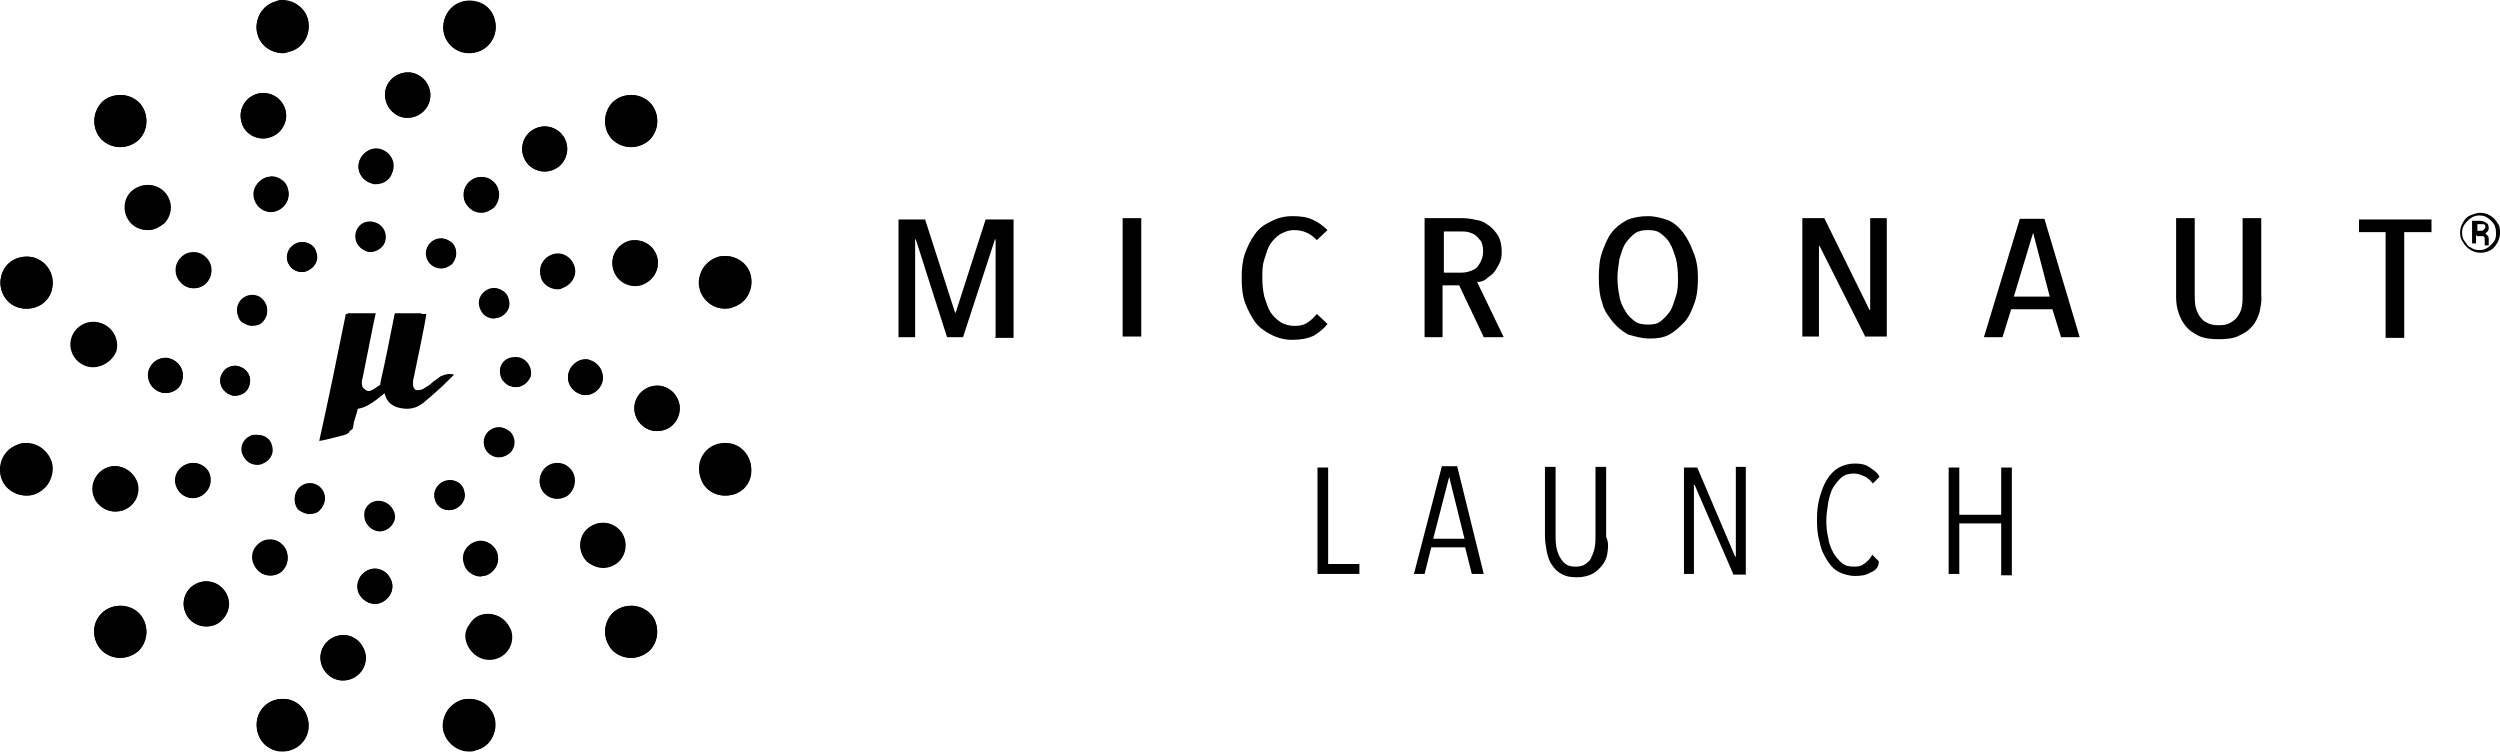 <svg version="1.1" id="Ebene_1" xmlns="http://www.w3.org/2000/svg" xmlns:xlink="http://www.w3.org/1999/xlink" x="0px" y="0px"
	 viewBox="0 0 375.9 113" style="enable-background:new 0 0 375.9 113;" xml:space="preserve">
<g>
	<g>
		<g>
			<path class="st0" d="M77.5,58.2c-0.3,0-0.4,0-0.6-0.1c-0.6-0.1-1-0.5-1.4-1c-0.3-0.5-0.4-1.1-0.3-1.8c0.3-1,1.1-1.6,2.1-1.6
				c0.3,0,0.4,0,0.6,0.1c1.3,0.4,1.9,1.5,1.6,2.8C79.4,57.5,78.5,58.2,77.5,58.2L77.5,58.2z"/>
			<path class="st0" d="M77,58.1c1.1,0.4,2.4-0.4,2.8-1.5c0.3-1.1-0.4-2.4-1.5-2.8c-1.1-0.4-2.4,0.4-2.8,1.5
				C75.1,56.6,75.7,57.7,77,58.1z"/>
			<path class="st0" d="M74.3,47.9c-1,0-1.9-0.6-2.1-1.6c-0.4-1.3,0.4-2.4,1.6-2.8c0.3,0,0.4-0.1,0.6-0.1c1,0,1.9,0.6,2.1,1.6
				c0.4,1.3-0.4,2.4-1.6,2.8C74.7,47.7,74.6,47.9,74.3,47.9L74.3,47.9z"/>
			<path class="st0" d="M74.9,47.7c1.1-0.4,1.9-1.5,1.5-2.8c-0.4-1.1-1.5-1.9-2.8-1.5c-1.1,0.4-1.9,1.5-1.5,2.8
				C72.5,47.4,73.8,48,74.9,47.7z"/>
			<path class="st0" d="M66.4,40.3c-0.6,0-1.1-0.3-1.6-0.6s-0.6-1-0.6-1.6c0-0.6,0.3-1.1,0.6-1.6c0.4-0.4,1-0.6,1.6-0.6
				s1.1,0.3,1.6,0.6c0.4,0.4,0.6,1,0.6,1.6c0,0.6-0.3,1.1-0.6,1.6C67.5,40,67,40.3,66.4,40.3L66.4,40.3z"/>
			<path class="st0" d="M64.7,36.5c-0.9,0.9-0.9,2.3,0,3.2c0.9,0.9,2.3,0.9,3.2,0c0.9-0.9,0.9-2.3,0-3.2
				C67,35.6,65.6,35.6,64.7,36.5z"/>
			<path class="st0" d="M55.7,37.8c-0.3,0-0.4,0-0.6-0.1c-1.3-0.4-1.9-1.5-1.6-2.8c0.3-1,1.1-1.6,2.1-1.6c0.3,0,0.4,0,0.6,0.1
				c0.6,0.1,1,0.5,1.4,1c0.3,0.5,0.4,1.1,0.3,1.8C57.8,37.1,56.8,37.8,55.7,37.8L55.7,37.8z"/>
			<path class="st0" d="M56.4,33.5c-1.1-0.4-2.4,0.4-2.8,1.5c-0.4,1.1,0.4,2.4,1.5,2.8c1.1,0.4,2.4-0.4,2.8-1.5
				C58.3,35,57.5,33.7,56.4,33.5z"/>
			<path class="st0" d="M45.4,40.9c-1,0-1.9-0.6-2.1-1.6c-0.4-1.3,0.4-2.4,1.6-2.8c0.3,0,0.4-0.1,0.6-0.1c1,0,1.9,0.6,2.1,1.6
				c0.4,1.3-0.4,2.4-1.6,2.8C45.8,40.9,45.6,40.9,45.4,40.9z"/>
			<path class="st0" d="M46,40.8c1.1-0.4,1.9-1.5,1.5-2.8c-0.4-1.1-1.5-1.9-2.8-1.5c-1.1,0.4-1.8,1.5-1.5,2.8
				C43.6,40.4,44.9,41.2,46,40.8z"/>
			<path class="st0" d="M37.9,49c-0.6,0-1.1-0.3-1.6-0.6c-0.4-0.4-0.6-1-0.6-1.6s0.3-1.1,0.6-1.6c0.4-0.4,1-0.6,1.6-0.6
				s1.1,0.3,1.6,0.6c0.9,0.9,0.9,2.3,0,3.2C39.2,48.8,38.6,49,37.9,49z"/>
			<path class="st0" d="M36.3,45c-0.9,0.9-0.9,2.3,0,3.2c0.9,0.9,2.3,0.9,3.2,0c0.9-0.9,0.9-2.3,0-3.2C38.7,44.1,37.2,44.1,36.3,45z
				"/>
			<path class="st0" d="M35.4,59.5c-0.3,0-0.4,0-0.6-0.1c-1.3-0.4-1.9-1.5-1.6-2.8c0.3-1,1.1-1.6,2.1-1.6c0.3,0,0.4,0,0.6,0.1
				c1.3,0.4,1.9,1.5,1.6,2.8C37.3,58.9,36.4,59.5,35.4,59.5L35.4,59.5z"/>
			<path class="st0" d="M36,55.1c-1.1-0.4-2.4,0.4-2.8,1.5c-0.4,1.1,0.4,2.4,1.5,2.8c1.1,0.4,2.4-0.4,2.8-1.5
				C37.9,56.6,37.2,55.5,36,55.1z"/>
			<path class="st0" d="M38.7,69.9c-1,0-1.9-0.6-2.1-1.6c-0.4-1.3,0.4-2.4,1.6-2.8c0.3,0,0.4-0.1,0.6-0.1c1,0,1.9,0.6,2.1,1.6
				c0.4,1.3-0.4,2.4-1.6,2.8C39.1,69.9,38.8,69.9,38.7,69.9L38.7,69.9z"/>
			<path class="st0" d="M37.9,65.4c-1.1,0.4-1.9,1.5-1.5,2.8c0.4,1.1,1.5,1.9,2.8,1.5c1.1-0.4,1.9-1.5,1.5-2.8
				C40.5,65.8,39.3,65.2,37.9,65.4z"/>
			<path class="st0" d="M46.5,77.3c-0.6,0-1.1-0.3-1.6-0.6c-0.4-0.4-0.6-1-0.6-1.6s0.3-1.1,0.6-1.6c0.4-0.4,1-0.6,1.6-0.6
				s1.1,0.3,1.6,0.6c0.9,0.9,0.9,2.3,0,3.2C47.8,77.1,47.2,77.3,46.5,77.3z"/>
			<path class="st0" d="M48.2,76.5c0.9-0.9,0.9-2.3,0-3.2c-0.9-0.9-2.3-0.9-3.2,0c-0.9,0.9-0.9,2.3,0,3.2
				C45.9,77.4,47.3,77.4,48.2,76.5z"/>
			<path class="st0" d="M57.1,79.8c-0.3,0-0.4,0-0.6-0.1c-0.6-0.1-1-0.5-1.4-1c-0.3-0.5-0.4-1.1-0.3-1.8c0.3-1,1.1-1.6,2.1-1.6
				c0.3,0,0.4,0,0.6,0.1c0.6,0.1,1,0.5,1.4,1c0.3,0.5,0.4,1.1,0.3,1.8C59,79.2,58.1,79.8,57.1,79.8L57.1,79.8z"/>
			<path class="st0" d="M56.5,79.8c1.1,0.4,2.4-0.4,2.8-1.5c0.4-1.1-0.4-2.4-1.5-2.8s-2.4,0.4-2.8,1.5
				C54.6,78.2,55.4,79.5,56.5,79.8z"/>
			<path class="st0" d="M67.5,76.7c-1,0-1.9-0.6-2.1-1.6c-0.1-0.6-0.1-1.1,0.3-1.8c0.3-0.5,0.8-0.9,1.4-1c0.3,0,0.4-0.1,0.6-0.1
				c1,0,1.9,0.6,2.1,1.6c0.4,1.3-0.4,2.4-1.6,2.8C67.9,76.5,67.6,76.7,67.5,76.7L67.5,76.7z"/>
			<path class="st0" d="M66.9,72.3c-1.1,0.4-1.9,1.5-1.5,2.8c0.4,1.1,1.5,1.9,2.8,1.5c1.1-0.4,1.9-1.5,1.5-2.8
				C69.4,72.6,68.1,71.9,66.9,72.3z"/>
			<path class="st0" d="M75.1,68.7c-0.6,0-1.1-0.3-1.6-0.6c-0.9-0.9-0.9-2.3,0-3.2c0.4-0.4,1-0.6,1.6-0.6s1.1,0.3,1.6,0.6
				c0.9,0.9,0.9,2.3,0,3.2C76.2,68.5,75.6,68.7,75.1,68.7z"/>
			<path class="st0" d="M76.6,68.1c0.9-0.9,0.9-2.3,0-3.2c-0.9-0.9-2.3-0.9-3.2,0s-0.9,2.3,0,3.2C74.3,69,75.7,69,76.6,68.1z"/>
			<g>
				<path class="st0" d="M88,59.4c-0.3,0-0.5,0-0.6-0.1c-1.4-0.4-2.3-1.8-1.9-3.3c0.3-1.1,1.4-2,2.5-2c0.3,0,0.5,0,0.6,0.1
					c1.4,0.4,2.3,1.8,1.9,3.3C90.2,58.5,89.2,59.4,88,59.4L88,59.4z"/>
				<path class="st0" d="M88.7,54.2c-1.4-0.4-2.8,0.5-3.2,1.9c-0.4,1.4,0.5,2.8,1.9,3.2c1.4,0.4,2.8-0.5,3.2-1.9
					C90.9,56,90.1,54.6,88.7,54.2z"/>
				<path class="st0" d="M83.8,43.5c-1.1,0-2.3-0.8-2.5-1.9c-0.1-0.6-0.1-1.4,0.3-2c0.4-0.6,0.9-1,1.6-1.3c0.3,0,0.5-0.1,0.6-0.1
					c1.1,0,2.3,0.8,2.5,1.9c0.1,0.6,0.1,1.4-0.3,2c-0.4,0.6-0.9,1-1.6,1.3C84.3,43.5,84,43.5,83.8,43.5L83.8,43.5z"/>
				<path class="st0" d="M84.5,43.3c1.4-0.4,2.3-1.8,1.9-3.2c-0.4-1.4-1.8-2.3-3.2-1.9c-1.4,0.4-2.3,1.8-1.9,3.2
					C81.6,42.8,83.2,43.7,84.5,43.3z"/>
				<path class="st0" d="M72.4,32c-0.8,0-1.4-0.3-1.9-0.8c-0.5-0.5-0.8-1.1-0.8-1.9s0.3-1.4,0.8-1.9s1.1-0.8,1.9-0.8
					s1.4,0.3,1.9,0.8c1,1,1,2.7,0,3.8C73.7,31.7,73,32,72.4,32L72.4,32z"/>
				<path class="st0" d="M70.5,31.1c1,1,2.7,1,3.7,0c1-1,1-2.7,0-3.7s-2.7-1-3.7,0S69.5,30.1,70.5,31.1z"/>
				<path class="st0" d="M56.5,27.7c-0.3,0-0.5,0-0.6-0.1c-1.4-0.4-2.3-1.8-1.9-3.3c0.3-1.1,1.4-1.9,2.5-1.9c0.3,0,0.5,0,0.6,0.1
					c1.4,0.4,2.3,1.8,1.9,3.3C58.8,26.9,57.8,27.7,56.5,27.7L56.5,27.7z"/>
				<path class="st0" d="M55.9,27.5c1.4,0.4,2.8-0.5,3.2-1.9c0.4-1.4-0.5-2.8-1.9-3.2S54.4,23,54,24.4S54.5,27.2,55.9,27.5z"/>
				<path class="st0" d="M40.8,31.8c-1.1,0-2.3-0.8-2.5-1.9c-0.4-1.4,0.5-2.9,1.9-3.3c0.3,0,0.5-0.1,0.6-0.1c1.1,0,2.3,0.8,2.5,1.9
					c0.4,1.4-0.5,2.9-1.9,3.3C41.2,31.8,41.1,31.8,40.8,31.8z"/>
				<path class="st0" d="M40.1,26.7c-1.4,0.4-2.3,1.8-1.9,3.2s1.8,2.3,3.2,1.9s2.3-1.8,1.9-3.2C43,27.2,41.5,26.3,40.1,26.7z"/>
				<path class="st0" d="M29.1,43.3c-0.8,0-1.4-0.3-1.9-0.8s-0.8-1.1-0.8-1.9c0-0.8,0.3-1.4,0.8-1.9s1.1-0.8,1.9-0.8
					c0.8,0,1.4,0.3,1.9,0.8c0.5,0.5,0.8,1.1,0.8,1.9s-0.3,1.4-0.8,1.9C30.5,43.1,29.8,43.3,29.1,43.3L29.1,43.3z"/>
				<path class="st0" d="M27.3,42.6c1,1,2.7,1,3.7,0c1-1,1-2.7,0-3.7c-1-1-2.7-1-3.7,0C26.3,39.9,26.3,41.6,27.3,42.6z"/>
				<path class="st0" d="M24.9,59.1c-0.3,0-0.5,0-0.6-0.1c-1.4-0.4-2.3-1.8-1.9-3.3c0.3-1.1,1.4-1.9,2.5-1.9c0.3,0,0.5,0,0.6,0.1
					c1.4,0.4,2.3,1.8,1.9,3.3C27.2,58.4,26.1,59.1,24.9,59.1L24.9,59.1z"/>
				<path class="st0" d="M24.2,59c1.4,0.4,2.8-0.5,3.2-1.9c0.4-1.4-0.5-2.8-1.9-3.2c-1.4-0.4-2.8,0.5-3.2,1.9
					C22,57.2,22.8,58.6,24.2,59z"/>
				<path class="st0" d="M29.1,74.9c-1.1,0-2.3-0.8-2.5-1.9c-0.4-1.4,0.5-2.9,1.9-3.3c0.3,0,0.5-0.1,0.6-0.1c1.1,0,2.3,0.8,2.5,1.9
					c0.4,1.4-0.5,2.9-1.9,3.3C29.5,74.9,29.3,74.9,29.1,74.9L29.1,74.9z"/>
				<path class="st0" d="M28.3,69.7c-1.4,0.4-2.3,1.8-1.9,3.2c0.4,1.4,1.8,2.3,3.2,1.9c1.4-0.4,2.3-1.8,1.9-3.2
					C31.2,70.2,29.7,69.3,28.3,69.7z"/>
				<path class="st0" d="M40.7,86.5c-0.8,0-1.4-0.3-1.9-0.8c-0.5-0.5-0.9-1.1-0.9-1.9s0.3-1.4,0.8-1.9c0.5-0.5,1.1-0.8,1.9-0.8
					s1.4,0.3,1.9,0.8c1,1,1,2.7,0,3.8C42.1,86.3,41.3,86.5,40.7,86.5L40.7,86.5z"/>
				<path class="st0" d="M42.5,82.1c-1-1-2.7-1-3.7,0c-1,1-1,2.7,0,3.7c1,1,2.7,1,3.7,0C43.5,84.8,43.5,83.1,42.5,82.1z"/>
				<path class="st0" d="M56.4,90.8c-0.3,0-0.5,0-0.6-0.1c-0.6-0.1-1.3-0.6-1.6-1.3c-0.4-0.6-0.5-1.3-0.3-2c0.3-1.1,1.4-1.9,2.5-1.9
					c0.3,0,0.5,0,0.6,0.1c0.6,0.1,1.3,0.6,1.6,1.3c0.4,0.6,0.5,1.3,0.3,2C58.6,89.9,57.5,90.8,56.4,90.8L56.4,90.8z"/>
				<path class="st0" d="M57,85.6c-1.4-0.4-2.8,0.5-3.2,1.9s0.5,2.8,1.9,3.2c1.4,0.4,2.8-0.5,3.2-1.9C59.3,87.4,58.4,86,57,85.6z"/>
				<path class="st0" d="M72.3,86.7c-1.1,0-2.3-0.8-2.5-1.9c-0.1-0.6-0.1-1.4,0.3-2c0.4-0.6,0.9-1,1.6-1.3c0.3,0,0.5-0.1,0.6-0.1
					c1.1,0,2.3,0.8,2.5,1.9c0.4,1.4-0.5,2.9-1.9,3.3C72.7,86.5,72.4,86.7,72.3,86.7L72.3,86.7z"/>
				<path class="st0" d="M72.9,86.5c1.4-0.4,2.3-1.8,1.9-3.2s-1.8-2.3-3.2-1.9c-1.4,0.4-2.3,1.8-1.9,3.2S71.5,86.9,72.9,86.5z"/>
				<path class="st0" d="M83.8,75c-0.8,0-1.4-0.3-1.9-0.8c-1-1-1-2.7,0-3.8c0.5-0.5,1.1-0.8,1.9-0.8c0.8,0,1.4,0.3,1.9,0.8
					c1,1,1,2.7,0,3.8C85.2,74.8,84.4,75,83.8,75L83.8,75z"/>
				<path class="st0" d="M85.6,70.5c-1-1-2.7-1-3.7,0c-1,1-1,2.7,0,3.7c1,1,2.7,1,3.7,0C86.6,73.1,86.6,71.5,85.6,70.5z"/>
			</g>
			<g>
				<path class="st0" d="M98.8,64.8c-0.3,0-0.6,0-0.9-0.1c-1.8-0.5-2.9-2.4-2.4-4.2c0.4-1.5,1.8-2.5,3.3-2.5c0.3,0,0.6,0,0.9,0.1
					c0.9,0.3,1.6,0.8,2,1.6c0.5,0.8,0.6,1.6,0.4,2.5C101.7,63.8,100.5,64.8,98.8,64.8L98.8,64.8z"/>
				<path class="st0" d="M97.9,64.7c1.8,0.5,3.7-0.6,4.2-2.4c0.5-1.8-0.6-3.7-2.4-4.2c-1.8-0.5-3.7,0.6-4.2,2.4
					C95,62.4,96.2,64.2,97.9,64.7z"/>
				<path class="st0" d="M95.5,42.9c-1.5,0-2.9-1-3.3-2.5c-0.5-1.8,0.6-3.7,2.4-4.2c0.3-0.1,0.6-0.1,0.9-0.1c1.5,0,2.9,1,3.3,2.5
					c0.5,1.8-0.6,3.7-2.4,4.2C96.2,42.9,95.8,42.9,95.5,42.9L95.5,42.9z"/>
				<path class="st0" d="M98.8,38.7c-0.5-1.8-2.3-2.9-4.2-2.4c-1.8,0.5-2.9,2.3-2.4,4.2c0.5,1.8,2.3,2.9,4.2,2.4
					C98.2,42.3,99.3,40.5,98.8,38.7z"/>
				<path class="st0" d="M81.9,25.8c-0.9,0-1.8-0.4-2.4-1c-0.6-0.6-1-1.5-1-2.4s0.4-1.8,1-2.4c0.6-0.6,1.5-1,2.4-1s1.8,0.4,2.4,1
					c0.6,0.6,1,1.5,1,2.4c0,0.9-0.4,1.8-1,2.4C83.7,25.4,82.8,25.8,81.9,25.8z"/>
				<path class="st0" d="M84.3,20c-1.3-1.3-3.4-1.3-4.8,0c-1.3,1.3-1.3,3.4,0,4.8c1.3,1.3,3.4,1.3,4.8,0
					C85.6,23.4,85.6,21.3,84.3,20z"/>
				<path class="st0" d="M61.3,17.7c-0.3,0-0.6,0-0.9-0.1c-1.8-0.5-2.9-2.4-2.4-4.2c0.4-1.5,1.8-2.5,3.3-2.5c0.3,0,0.6,0,0.9,0.1
					c0.9,0.3,1.6,0.8,2,1.6c0.5,0.8,0.6,1.6,0.4,2.5C64.2,16.7,62.8,17.7,61.3,17.7L61.3,17.7z"/>
				<path class="st0" d="M60.4,17.6c1.8,0.5,3.7-0.6,4.2-2.4S64,11.5,62.2,11c-1.8-0.5-3.7,0.6-4.2,2.4C57.6,15,58.6,17.1,60.4,17.6
					z"/>
				<path class="st0" d="M39.6,20.8c-1.5,0-2.9-1-3.3-2.5c-0.5-1.8,0.6-3.7,2.4-4.2c0.3-0.1,0.6-0.1,0.9-0.1c1.5,0,2.9,1,3.3,2.5
					c0.3,0.9,0.1,1.8-0.4,2.5c-0.5,0.8-1.1,1.4-2,1.6C40.2,20.8,39.8,20.8,39.6,20.8z"/>
				<path class="st0" d="M40.5,20.7c1.8-0.5,2.9-2.3,2.4-4.2c-0.5-1.8-2.3-2.9-4.2-2.4c-1.8,0.5-2.9,2.3-2.4,4.2
					C36.7,20.2,38.7,21.2,40.5,20.7z"/>
				<path class="st0" d="M22.3,34.6c-0.9,0-1.8-0.4-2.4-1c-1.3-1.3-1.3-3.5,0-4.8c0.6-0.6,1.5-1,2.4-1c0.9,0,1.8,0.4,2.4,1
					c0.6,0.6,1,1.5,1,2.4c0,0.9-0.4,1.8-1,2.4C23.9,34.2,23.2,34.6,22.3,34.6L22.3,34.6z"/>
				<path class="st0" d="M24.5,28.8c-1.3-1.3-3.4-1.3-4.8,0c-1.3,1.3-1.3,3.4,0,4.8c1.3,1.3,3.4,1.3,4.8,0
					C25.9,32.2,25.9,30.1,24.5,28.8z"/>
				<path class="st0" d="M14.2,55.1c-0.3,0-0.6,0-0.9-0.1c-0.9-0.3-1.6-0.8-2-1.5c-0.5-0.8-0.6-1.6-0.4-2.5c0.4-1.5,1.8-2.5,3.3-2.5
					c0.3,0,0.6,0,0.9,0.1c1.8,0.5,2.9,2.4,2.4,4.2C17,54.1,15.7,55.1,14.2,55.1L14.2,55.1z"/>
				<path class="st0" d="M14.9,48.5c-1.8-0.5-3.7,0.6-4.2,2.4c-0.5,1.8,0.6,3.7,2.4,4.2c1.8,0.5,3.7-0.6,4.2-2.4
					C17.8,50.8,16.8,49,14.9,48.5z"/>
				<path class="st0" d="M17.3,76.9c-1.5,0-2.9-1-3.3-2.5c-0.5-1.8,0.6-3.7,2.4-4.2c0.3-0.1,0.6-0.1,0.9-0.1c1.5,0,2.9,1,3.3,2.5
					c0.5,1.8-0.6,3.7-2.4,4.2C18,76.8,17.7,76.9,17.3,76.9L17.3,76.9z"/>
				<path class="st0" d="M16.5,70.2c-1.8,0.5-2.9,2.3-2.4,4.2c0.5,1.8,2.3,2.9,4.2,2.4c1.8-0.5,2.9-2.3,2.4-4.2
					C20.1,70.9,18.2,69.7,16.5,70.2z"/>
				<path class="st0" d="M31,94.2c-0.9,0-1.8-0.4-2.4-1c-0.6-0.6-1-1.5-1-2.4s0.4-1.8,1-2.4c0.6-0.6,1.5-1,2.4-1
					c0.9,0,1.8,0.4,2.4,1c1.3,1.3,1.3,3.5,0,4.8C32.8,93.9,32,94.2,31,94.2L31,94.2z"/>
				<path class="st0" d="M33.4,88.4c-1.3-1.3-3.4-1.3-4.8,0c-1.3,1.3-1.3,3.4,0,4.8c1.3,1.3,3.4,1.3,4.8,0
					C34.8,91.8,34.8,89.8,33.4,88.4z"/>
				<path class="st0" d="M51.6,102.3c-0.3,0-0.6,0-0.9-0.1c-1.8-0.5-2.9-2.4-2.4-4.2c0.4-1.5,1.8-2.5,3.3-2.5c0.3,0,0.6,0,0.9,0.1
					c0.9,0.3,1.6,0.8,2,1.6c0.5,0.8,0.6,1.6,0.4,2.5C54.5,101.3,53.1,102.3,51.6,102.3L51.6,102.3z"/>
				<path class="st0" d="M52.5,95.6c-1.8-0.5-3.7,0.6-4.2,2.4c-0.5,1.8,0.6,3.7,2.4,4.2c1.8,0.5,3.7-0.6,4.2-2.4
					C55.4,98,54.2,96.1,52.5,95.6z"/>
				<path class="st0" d="M73.4,99c-1.5,0-2.9-1-3.3-2.5c-0.3-0.9-0.1-1.8,0.4-2.5c0.5-0.8,1.1-1.4,2-1.6c0.3-0.1,0.6-0.1,0.9-0.1
					c1.5,0,2.9,1,3.3,2.5c0.5,1.8-0.6,3.7-2.4,4.2C74.1,99,73.8,99,73.4,99L73.4,99z"/>
				<path class="st0" d="M72.7,92.5c-1.8,0.5-2.9,2.3-2.4,4.2c0.5,1.8,2.3,2.9,4.2,2.4c1.8-0.5,2.9-2.3,2.4-4.2
					C76.2,93,74.4,92,72.7,92.5z"/>
				<path class="st0" d="M90.7,85.4c-0.9,0-1.8-0.4-2.4-1s-1-1.5-1-2.4c0-0.9,0.4-1.8,1-2.4s1.5-1,2.4-1s1.8,0.4,2.4,1
					c1.3,1.3,1.3,3.5,0,4.8C92.5,85,91.6,85.4,90.7,85.4z"/>
				<path class="st0" d="M93,84.4c1.3-1.3,1.3-3.4,0-4.8c-1.3-1.3-3.4-1.3-4.8,0c-1.3,1.3-1.3,3.4,0,4.8
					C89.6,85.6,91.7,85.6,93,84.4z"/>
			</g>
			<g>
				<path class="st0" d="M109,74.5c-0.4,0-0.6,0-1-0.1c-1-0.3-1.9-0.9-2.4-1.9s-0.6-2-0.4-3c0.5-1.8,2-2.9,3.8-2.9
					c0.4,0,0.6,0,1,0.1c2.1,0.5,3.4,2.8,2.8,4.8C112.3,73.4,110.8,74.5,109,74.5L109,74.5z"/>
				<path class="st0" d="M110.1,66.8c-2.1-0.5-4.3,0.6-4.8,2.8c-0.5,2.1,0.6,4.3,2.8,4.8s4.3-0.6,4.8-2.8
					C113.3,69.5,112.1,67.3,110.1,66.8z"/>
				<path class="st0" d="M109,46.4c-1.8,0-3.4-1.3-3.8-2.9c-0.3-1-0.1-2.1,0.4-3c0.5-0.9,1.4-1.5,2.4-1.9c0.4-0.1,0.6-0.1,1-0.1
					c1.8,0,3.3,1.3,3.8,2.9c0.3,1,0.1,2-0.4,3c-0.5,1-1.4,1.5-2.4,1.9C109.7,46.4,109.3,46.4,109,46.4L109,46.4z"/>
				<path class="st0" d="M110.1,46.2c2.1-0.5,3.3-2.7,2.8-4.8c-0.5-2.1-2.7-3.3-4.8-2.8c-2.1,0.5-3.3,2.7-2.8,4.8
					C105.8,45.6,107.9,46.9,110.1,46.2z"/>
				<path class="st0" d="M94.9,22.1c-1,0-2-0.4-2.8-1.1c-0.8-0.8-1.1-1.8-1.1-2.8s0.4-2,1.1-2.8c0.8-0.8,1.8-1.1,2.8-1.1
					c1,0,2,0.4,2.8,1.1c1.5,1.5,1.5,4,0,5.6C96.9,21.7,95.9,22.1,94.9,22.1L94.9,22.1z"/>
				<path class="st0" d="M92.1,21c1.5,1.5,4,1.5,5.6,0c1.5-1.5,1.5-4,0-5.6c-1.5-1.5-4-1.5-5.6,0C90.6,16.9,90.6,19.5,92.1,21z"/>
				<path class="st0" d="M70.6,8c-0.4,0-0.6,0-1-0.1c-2.1-0.5-3.4-2.8-2.8-4.8c0.5-1.8,2-2.9,3.8-2.9c0.4,0,0.6,0,1,0.1
					c2.1,0.5,3.4,2.8,2.8,4.8C73.9,6.8,72.4,8,70.6,8L70.6,8z"/>
				<path class="st0" d="M69.6,7.8c2.1,0.5,4.3-0.6,4.8-2.8s-0.6-4.3-2.8-4.8c-2.1-0.5-4.2,0.6-4.8,2.8S67.4,7.3,69.6,7.8z"/>
				<path class="st0" d="M42.5,8c-1.8,0-3.4-1.3-3.8-2.9c-0.3-1-0.1-2,0.4-3c0.5-0.9,1.4-1.5,2.4-1.9C41.8,0,42.1,0,42.5,0
					c1.8,0,3.4,1.3,3.8,2.9c0.5,2.1-0.6,4.3-2.8,4.8C43.1,8,42.7,8,42.5,8L42.5,8z"/>
				<path class="st0" d="M43.5,7.8c2.1-0.5,3.3-2.7,2.8-4.8c-0.5-2.1-2.7-3.3-4.8-2.8s-3.3,2.7-2.8,4.8C39.2,7.2,41.3,8.3,43.5,7.8z
					"/>
				<path class="st0" d="M18.1,22.1c-1,0-2-0.4-2.8-1.1c-0.8-0.8-1.1-1.8-1.1-2.8c0-1,0.4-2,1.1-2.8s1.8-1.1,2.8-1.1s2,0.4,2.8,1.1
					c0.8,0.8,1.1,1.8,1.1,2.8c0,1-0.4,2-1.1,2.8C20.1,21.7,19.1,22.1,18.1,22.1L18.1,22.1z"/>
				<path class="st0" d="M15.3,21c1.5,1.5,4,1.5,5.6,0c1.5-1.5,1.5-4,0-5.6c-1.5-1.5-4-1.5-5.6,0C13.8,16.9,13.8,19.5,15.3,21z"/>
				<path class="st0" d="M4,46.4c-0.4,0-0.6,0-1-0.1c-2.1-0.5-3.4-2.8-2.8-4.8c0.5-1.8,2-2.9,3.8-2.9c0.4,0,0.6,0,1,0.1
					c1,0.3,1.9,0.9,2.4,1.9s0.6,2,0.4,3C7.4,45.2,5.7,46.4,4,46.4L4,46.4z"/>
				<path class="st0" d="M5,38.7c-2.1-0.5-4.3,0.6-4.8,2.8c-0.5,2.1,0.6,4.3,2.8,4.8s4.3-0.6,4.8-2.8C8.4,41.4,7.1,39.3,5,38.7z"/>
				<path class="st0" d="M4,74.5c-1.8,0-3.4-1.3-3.8-2.9c-0.3-1-0.1-2,0.4-3c0.5-0.9,1.4-1.5,2.4-1.9c0.4-0.1,0.6-0.1,1-0.1
					c1.8,0,3.3,1.3,3.8,2.9c0.3,1,0.1,2-0.4,3C6.9,73.4,6,74,5,74.4C4.6,74.5,4.2,74.5,4,74.5L4,74.5z"/>
				<path class="st0" d="M2.9,66.8c-2.1,0.5-3.3,2.7-2.8,4.8s2.7,3.3,4.8,2.8c2.1-0.5,3.3-2.7,2.8-4.8C7.2,67.5,5,66.3,2.9,66.8z"/>
				<path class="st0" d="M18.1,98.9c-1,0-2-0.4-2.8-1.1c-1.5-1.5-1.5-4,0-5.6c0.8-0.8,1.8-1.1,2.8-1.1s2,0.4,2.8,1.1
					C21.6,93,22,94,22,95c0,1-0.4,2-1.1,2.8C20.1,98.5,19.1,98.9,18.1,98.9L18.1,98.9z"/>
				<path class="st0" d="M20.9,92.2c-1.5-1.5-4-1.5-5.6,0s-1.5,4,0,5.6c1.5,1.5,4,1.5,5.6,0C22.4,96.3,22.4,93.7,20.9,92.2z"/>
				<path class="st0" d="M42.5,113c-0.4,0-0.6,0-1-0.1c-1-0.3-1.9-0.9-2.4-1.9s-0.6-2-0.4-3c0.5-1.8,2-2.9,3.8-2.9
					c0.4,0,0.6,0,1,0.1c1,0.3,1.9,0.9,2.4,1.9c0.5,1,0.6,2,0.4,3C45.8,111.9,44.2,113,42.5,113L42.5,113z"/>
				<path class="st0" d="M43.5,105.2c-2.1-0.5-4.2,0.6-4.8,2.8c-0.5,2.1,0.6,4.3,2.8,4.8c2.1,0.5,4.2-0.6,4.8-2.8
					C46.8,107.9,45.5,105.7,43.5,105.2z"/>
				<path class="st0" d="M70.5,113c-1.8,0-3.3-1.3-3.8-2.9c-0.3-1-0.1-2.1,0.4-3s1.4-1.5,2.4-1.9c0.4-0.1,0.6-0.1,1-0.1
					c1.8,0,3.3,1.3,3.8,2.9c0.5,2.1-0.6,4.3-2.8,4.8C71.3,113,70.9,113,70.5,113L70.5,113z"/>
				<path class="st0" d="M69.6,105.2c-2.1,0.5-3.3,2.7-2.8,4.8c0.5,2.1,2.7,3.3,4.8,2.8c2.1-0.5,3.3-2.7,2.8-4.8
					C73.8,105.8,71.7,104.7,69.6,105.2z"/>
				<path class="st0" d="M94.9,98.9c-1,0-2-0.4-2.8-1.1C91.4,97,91,96,91,95s0.4-2,1.1-2.8c0.8-0.8,1.8-1.1,2.8-1.1
					c1,0,2,0.4,2.8,1.1s1.1,1.8,1.1,2.8c0,1-0.4,2-1.1,2.8C96.9,98.5,95.9,98.9,94.9,98.9L94.9,98.9z"/>
				<path class="st0" d="M97.7,92.2c-1.5-1.5-4-1.5-5.6,0c-1.5,1.5-1.5,4,0,5.6c1.5,1.5,4,1.5,5.6,0C99.2,96.3,99.2,93.7,97.7,92.2z
					"/>
			</g>
		</g>
		<g>
			<path class="st1" d="M52.3,47.1h4.2c-0.3,1.1-2,10.1-2.1,10.2c0,0.5,0,0.9,0.3,1.1c0.3,0.3,0.5,0.4,0.8,0.4c0.1,0,0.4,0,0.5-0.1
				c0.5-0.1,0.9-0.4,1.3-0.6c0.1-0.1,0.3-0.1,0.4-0.3c0.1,0,0.1-0.1,0.1-0.3l2.1-10.1v-0.1l4.2-0.1c-0.1,1.1-1.5,7.7-2,10.1
				c0,0.1,0,0.4,0,0.5c0,0.5,0.3,0.9,0.8,1c0.1,0,0.4,0.1,0.5,0.1l0,0c0.3,0,0.5-0.1,0.8-0.3c0.4-0.3,0.9-0.5,1.3-0.9
				c0.4-0.3,0.9-0.6,1.3-1c0.3-0.3,0.6-0.4,1-0.4c0.1,0,0.3,0,0.5,0l-0.6,0.6c-0.6,0.6-1.3,1.3-1.9,1.8c-0.6,0.6-1.4,1.1-2.1,1.8
				c-0.6,0.5-1.4,0.6-2.1,0.6c-0.5,0-1-0.1-1.6-0.3c-1-0.4-1.5-1-1.8-2.1c-0.1,0.1-0.3,0.4-0.5,0.5c-1.1,0.9-2.3,1.9-3.8,1.9
				l-0.3,1.1l-0.3,1l-0.1,0.3c0,0.3-0.1,0.5-0.1,0.6c0,0.5-0.3,0.6-0.8,0.8c-0.8,0.1-2.3,0.5-3.2,0.8c-0.4,0.1-0.6,0.1-0.6,0.1
				L52.3,47.1z"/>
			<path class="st1" d="M68.1,56.3c-0.9,0.9-1.8,1.8-2.7,2.7c-0.6,0.6-1.4,1.3-2.1,1.8c-1.1,0.8-2.4,0.8-3.7,0.4
				c-1-0.4-1.5-1-1.8-2.1c-1.3,1-2.5,2.3-4.4,2.4c-0.1,0.8-0.3,1.4-0.5,2.1c-0.1,0.4-0.1,0.6-0.3,1c0,0.5-0.3,0.6-0.8,0.8
				c-1.1,0.3-3.5,0.9-3.8,0.9c1.4-6.3,2.7-12.6,4-19.1c1.4,0,2.7,0,4,0c-0.3,1-2.1,10.1-2.1,10.2c-0.1,1.1,0.6,1.8,1.6,1.4
				c0.6-0.1,1.1-0.6,1.6-0.9c0.1,0,0.1-0.3,0.1-0.4c0.8-3.4,1.4-6.7,2.1-10.1c0-0.1,0-0.1,0.1-0.3c1.4,0,2.7,0,4,0
				c-0.3,1-1.6,7.7-2,10c0,0.1,0,0.4,0,0.5c0,0.5,0.3,0.9,0.8,1c0.5,0.1,0.9,0.1,1.4-0.1c0.4-0.3,0.9-0.5,1.3-0.9s0.9-0.6,1.3-1
				C67.1,56.2,67.5,56.2,68.1,56.3z"/>
		</g>
	</g>
	<g>
		<path class="st0" d="M149.7,50.7V36h-0.1l-4.8,14.7h-2.4L137.7,36h-0.1v14.7h-2.5V33h4l4.5,14h0.1l4.5-14h4.2v17.8h-2.8V50.7z"/>
		<path class="st0" d="M168.8,50.7V32.8h2.8v17.8H168.8z"/>
		<path class="st0" d="M197.5,50.5c-0.9,0.4-1.9,0.6-3.2,0.6c-1.1,0-2.3-0.3-3.2-0.8c-1-0.5-1.8-1.1-2.4-1.9
			c-0.6-0.9-1.1-1.8-1.5-2.9c-0.4-1.1-0.5-2.4-0.5-3.7c0-1.4,0.1-2.5,0.5-3.7c0.4-1.1,0.9-2.1,1.5-2.9c0.6-0.9,1.5-1.5,2.4-1.9
			c0.9-0.5,2-0.8,3.2-0.8c1.1,0,2.1,0.1,3,0.5c0.9,0.4,1.6,0.9,2.3,1.6l-1.6,1.5c-0.5-0.5-1-0.9-1.5-1.1c-0.6-0.3-1.3-0.4-1.9-0.4
			c-0.9,0-1.5,0.3-2.1,0.6c-0.6,0.4-1.1,0.9-1.5,1.5c-0.4,0.6-0.6,1.4-0.9,2.3s-0.3,1.8-0.3,2.8s0.1,1.9,0.3,2.8
			c0.3,0.9,0.5,1.6,0.9,2.3c0.4,0.6,0.9,1.1,1.5,1.5s1.4,0.6,2.1,0.6c0.8,0,1.4-0.1,2-0.5c0.6-0.4,1-0.8,1.4-1.3l1.6,1.5
			C199,49.5,198.3,50,197.5,50.5z"/>
		<path class="st0" d="M223.1,50.7l-3.7-7.8h-2.5v7.8h-2.7V32.8h5.6c0.8,0,1.5,0.1,2.3,0.3c0.8,0.1,1.3,0.5,1.9,0.9
			c0.5,0.4,0.9,0.9,1.3,1.5c0.3,0.6,0.5,1.4,0.5,2.3c0,0.8-0.1,1.4-0.4,1.9s-0.5,1-0.9,1.4c-0.4,0.4-0.8,0.6-1.1,0.9
			c-0.4,0.3-0.9,0.4-1.3,0.4l4,8.3H223.1L223.1,50.7z M223,37.8c0-0.6-0.1-1.1-0.3-1.5c-0.3-0.4-0.5-0.6-0.8-0.9
			c-0.4-0.3-0.8-0.4-1.1-0.5c-0.4-0.1-0.9-0.1-1.3-0.1h-2.4v6.2h2.5c1,0,1.9-0.3,2.5-0.8C222.6,39.5,223,38.8,223,37.8z"/>
		<path class="st0" d="M255.3,41.7c0,1.4-0.1,2.7-0.5,3.8c-0.4,1.1-0.8,2.1-1.5,2.9c-0.8,0.8-1.4,1.4-2.3,1.9
			c-0.9,0.5-1.9,0.6-3,0.6s-2.1-0.3-3.2-0.6c-0.9-0.5-1.6-1.1-2.3-1.9c-0.6-0.8-1.3-1.6-1.6-2.9c-0.4-1.1-0.5-2.4-0.5-3.8
			c0-1.4,0.1-2.7,0.5-3.8c0.4-1.1,0.8-2.1,1.4-2.9s1.4-1.4,2.3-1.9c0.9-0.4,2-0.6,3.2-0.6c1.1,0,2.1,0.3,3,0.6
			c0.9,0.4,1.6,1,2.3,1.9c0.6,0.8,1.1,1.8,1.5,2.9C255.1,39,255.3,40.3,255.3,41.7z M252.3,41.7c0-1-0.1-1.9-0.3-2.8
			c-0.3-0.9-0.5-1.6-0.9-2.3s-0.9-1.1-1.4-1.5c-0.5-0.4-1.1-0.5-1.9-0.5c-0.8,0-1.4,0.1-2,0.5c-0.5,0.4-1,0.9-1.4,1.5
			s-0.6,1.4-0.9,2.3c-0.1,0.9-0.3,1.8-0.3,2.8s0.1,1.9,0.3,2.8c0.1,0.9,0.5,1.6,0.9,2.3s0.9,1.1,1.4,1.5s1.3,0.5,2,0.5
			c0.8,0,1.4-0.1,1.9-0.5c0.5-0.4,1-0.9,1.4-1.5s0.6-1.4,0.9-2.3C252.3,43.6,252.3,42.7,252.3,41.7z"/>
		<path class="st0" d="M280.5,50.7L273.6,37h-0.1v13.6H271V32.8h3.3l6.8,13.8h0.1V32.8h2.5v17.8H280.5z"/>
		<path class="st0" d="M309.9,50.7l-1.3-4.2h-6.2l-1.3,4.2h-2.8l5.4-17.8h3.7l5.3,17.8H309.9z M305.7,35L305.7,35l-2.9,9.6h5.4
			L305.7,35z"/>
		<path class="st0" d="M339.7,47.1c-0.3,0.8-0.6,1.5-1.1,2c-0.5,0.6-1.1,1-2,1.4c-0.8,0.4-1.8,0.5-3,0.5s-2.1-0.1-3-0.5
			c-0.8-0.4-1.4-0.8-1.9-1.4s-0.9-1.3-1.1-2c-0.3-0.8-0.4-1.6-0.4-2.5V32.8h2.8v11.4c0,0.6,0,1.1,0.1,1.8c0.1,0.5,0.3,1,0.6,1.5
			c0.3,0.4,0.6,0.8,1.1,1c0.5,0.3,1.1,0.4,1.8,0.4c0.8,0,1.3-0.1,1.8-0.4c0.5-0.3,0.9-0.6,1.1-1c0.3-0.4,0.5-0.9,0.6-1.5
			c0.1-0.5,0.1-1.1,0.1-1.8V32.8h2.8v11.6C340.1,45.3,339.9,46.2,339.7,47.1z"/>
		<path class="st0" d="M361.5,34.9v15.9h-2.8V34.9h-4V33h10.9v1.9H361.5z"/>
	</g>
	<g>
		<path class="st0" d="M369.9,35c0-0.5,0.1-1,0.4-1.5c0.3-0.5,0.6-0.9,1.1-1.1s1-0.4,1.5-0.4c0.5,0,1,0.1,1.5,0.4
			c0.5,0.3,0.8,0.6,1.1,1.1c0.4,0.5,0.4,1,0.4,1.5c0,0.5-0.1,1-0.4,1.5c-0.3,0.5-0.6,0.9-1,1.1c-0.5,0.3-1,0.4-1.5,0.4
			c-0.5,0-1-0.1-1.5-0.4s-0.8-0.6-1.1-1.1C370,36,369.9,35.5,369.9,35z M375.3,35c0-0.5-0.1-0.9-0.3-1.3c-0.3-0.4-0.5-0.6-0.9-0.9
			c-0.4-0.3-0.8-0.4-1.3-0.4c-0.4,0-0.9,0.1-1.3,0.4c-0.4,0.3-0.6,0.5-0.9,0.9c-0.3,0.4-0.4,0.8-0.4,1.3s0.1,0.9,0.4,1.3
			c0.3,0.4,0.5,0.8,0.9,0.9c0.4,0.3,0.8,0.4,1.3,0.4c0.5,0,0.9-0.1,1.3-0.4c0.4-0.3,0.6-0.5,0.9-0.9C375.3,35.9,375.3,35.4,375.3,35
			z M372.3,35.2v1.4h-0.6v-3.4h1.1c0.4,0,0.8,0.1,1,0.3c0.3,0.1,0.4,0.4,0.4,0.8c0,0.3-0.1,0.5-0.5,0.8c0.1,0.1,0.3,0.3,0.4,0.4
			c0.1,0.1,0.1,0.4,0.1,0.5c0,0.3,0,0.4,0,0.5s0,0.1,0,0.3v0.1h-0.6c0-0.1,0-0.4,0-0.8c0-0.3,0-0.4-0.1-0.5
			c-0.1-0.1-0.3-0.1-0.5-0.1h-0.6L372.3,35.2L372.3,35.2z M372.3,34.7h0.6c0.3,0,0.4,0,0.5-0.1c0.1-0.1,0.3-0.3,0.3-0.4
			c0-0.1,0-0.4-0.1-0.4c-0.1-0.1-0.3-0.1-0.5-0.1h-0.6v1H372.3z"/>
	</g>
	<g>
		<g>
			<path class="st0" d="M198.1,86.3v-16h1.6v14.5h4.7v1.5C204.4,86.3,198.1,86.3,198.1,86.3z"/>
			<path class="st0" d="M221.3,86.3l-1-4h-5.1l-1,4h-1.6l4.2-16.2h2.3l4,16.2H221.3z M217.9,71.7L217.9,71.7l-2.4,9.3h4.7
				L217.9,71.7z"/>
			<path class="st0" d="M241.7,83.1c-0.1,0.8-0.4,1.4-0.8,1.9c-0.4,0.5-0.9,1-1.5,1.3c-0.6,0.3-1.4,0.5-2.3,0.5
				c-0.9,0-1.6-0.1-2.3-0.5c-0.6-0.3-1.1-0.8-1.4-1.3c-0.4-0.5-0.6-1.1-0.8-1.9c-0.1-0.8-0.3-1.5-0.3-2.4V70.2h1.6v10.2
				c0,0.6,0,1.1,0.1,1.8c0.1,0.6,0.3,1.1,0.5,1.5c0.3,0.5,0.5,0.8,0.9,1.1c0.4,0.3,0.9,0.4,1.5,0.4s1.1-0.1,1.5-0.4s0.8-0.6,0.9-1.1
				c0.3-0.5,0.4-1,0.5-1.5c0.1-0.5,0.1-1.1,0.1-1.8V70.2h1.6v10.5C241.9,81.6,241.8,82.4,241.7,83.1z"/>
			<path class="st0" d="M260.6,86.3l-5.8-13.4h-0.1v13.4h-1.5v-16h2l5.7,13.4h0.1V70.2h1.5v16.2h-1.9V86.3z"/>
			<path class="st0" d="M281.2,86.1c-0.6,0.4-1.4,0.5-2.3,0.5s-1.8-0.3-2.4-0.6c-0.8-0.4-1.3-1-1.8-1.8c-0.5-0.8-0.9-1.6-1.1-2.7
				c-0.3-1-0.4-2.1-0.4-3.3c0-1.3,0.1-2.3,0.4-3.4c0.3-1,0.6-1.9,1.1-2.7c0.5-0.8,1.1-1.4,1.8-1.8c0.8-0.4,1.5-0.6,2.4-0.6
				c0.8,0,1.5,0.1,2.1,0.5c0.6,0.4,1.3,0.8,1.6,1.5l-1,1c-0.4-0.5-0.8-0.9-1.3-1.1s-1-0.4-1.5-0.4c-0.6,0-1.3,0.1-1.8,0.5
				s-0.9,0.9-1.3,1.5c-0.4,0.6-0.6,1.4-0.8,2.3c-0.1,0.9-0.3,1.8-0.3,2.7c0,1,0.1,1.9,0.3,2.7c0.1,0.9,0.4,1.5,0.8,2.3
				c0.4,0.6,0.8,1.1,1.3,1.5s1.1,0.5,1.8,0.5s1.1-0.1,1.6-0.5c0.5-0.4,0.9-0.8,1.1-1.3l1,1C282.5,85.3,282,85.8,281.2,86.1z"/>
			<path class="st0" d="M300.9,86.3v-7.6h-6.3v7.6H293v-16h1.6v7.1h6.3v-7.1h1.6v16.2h-1.6V86.3z"/>
		</g>
	</g>
</g>
</svg>
